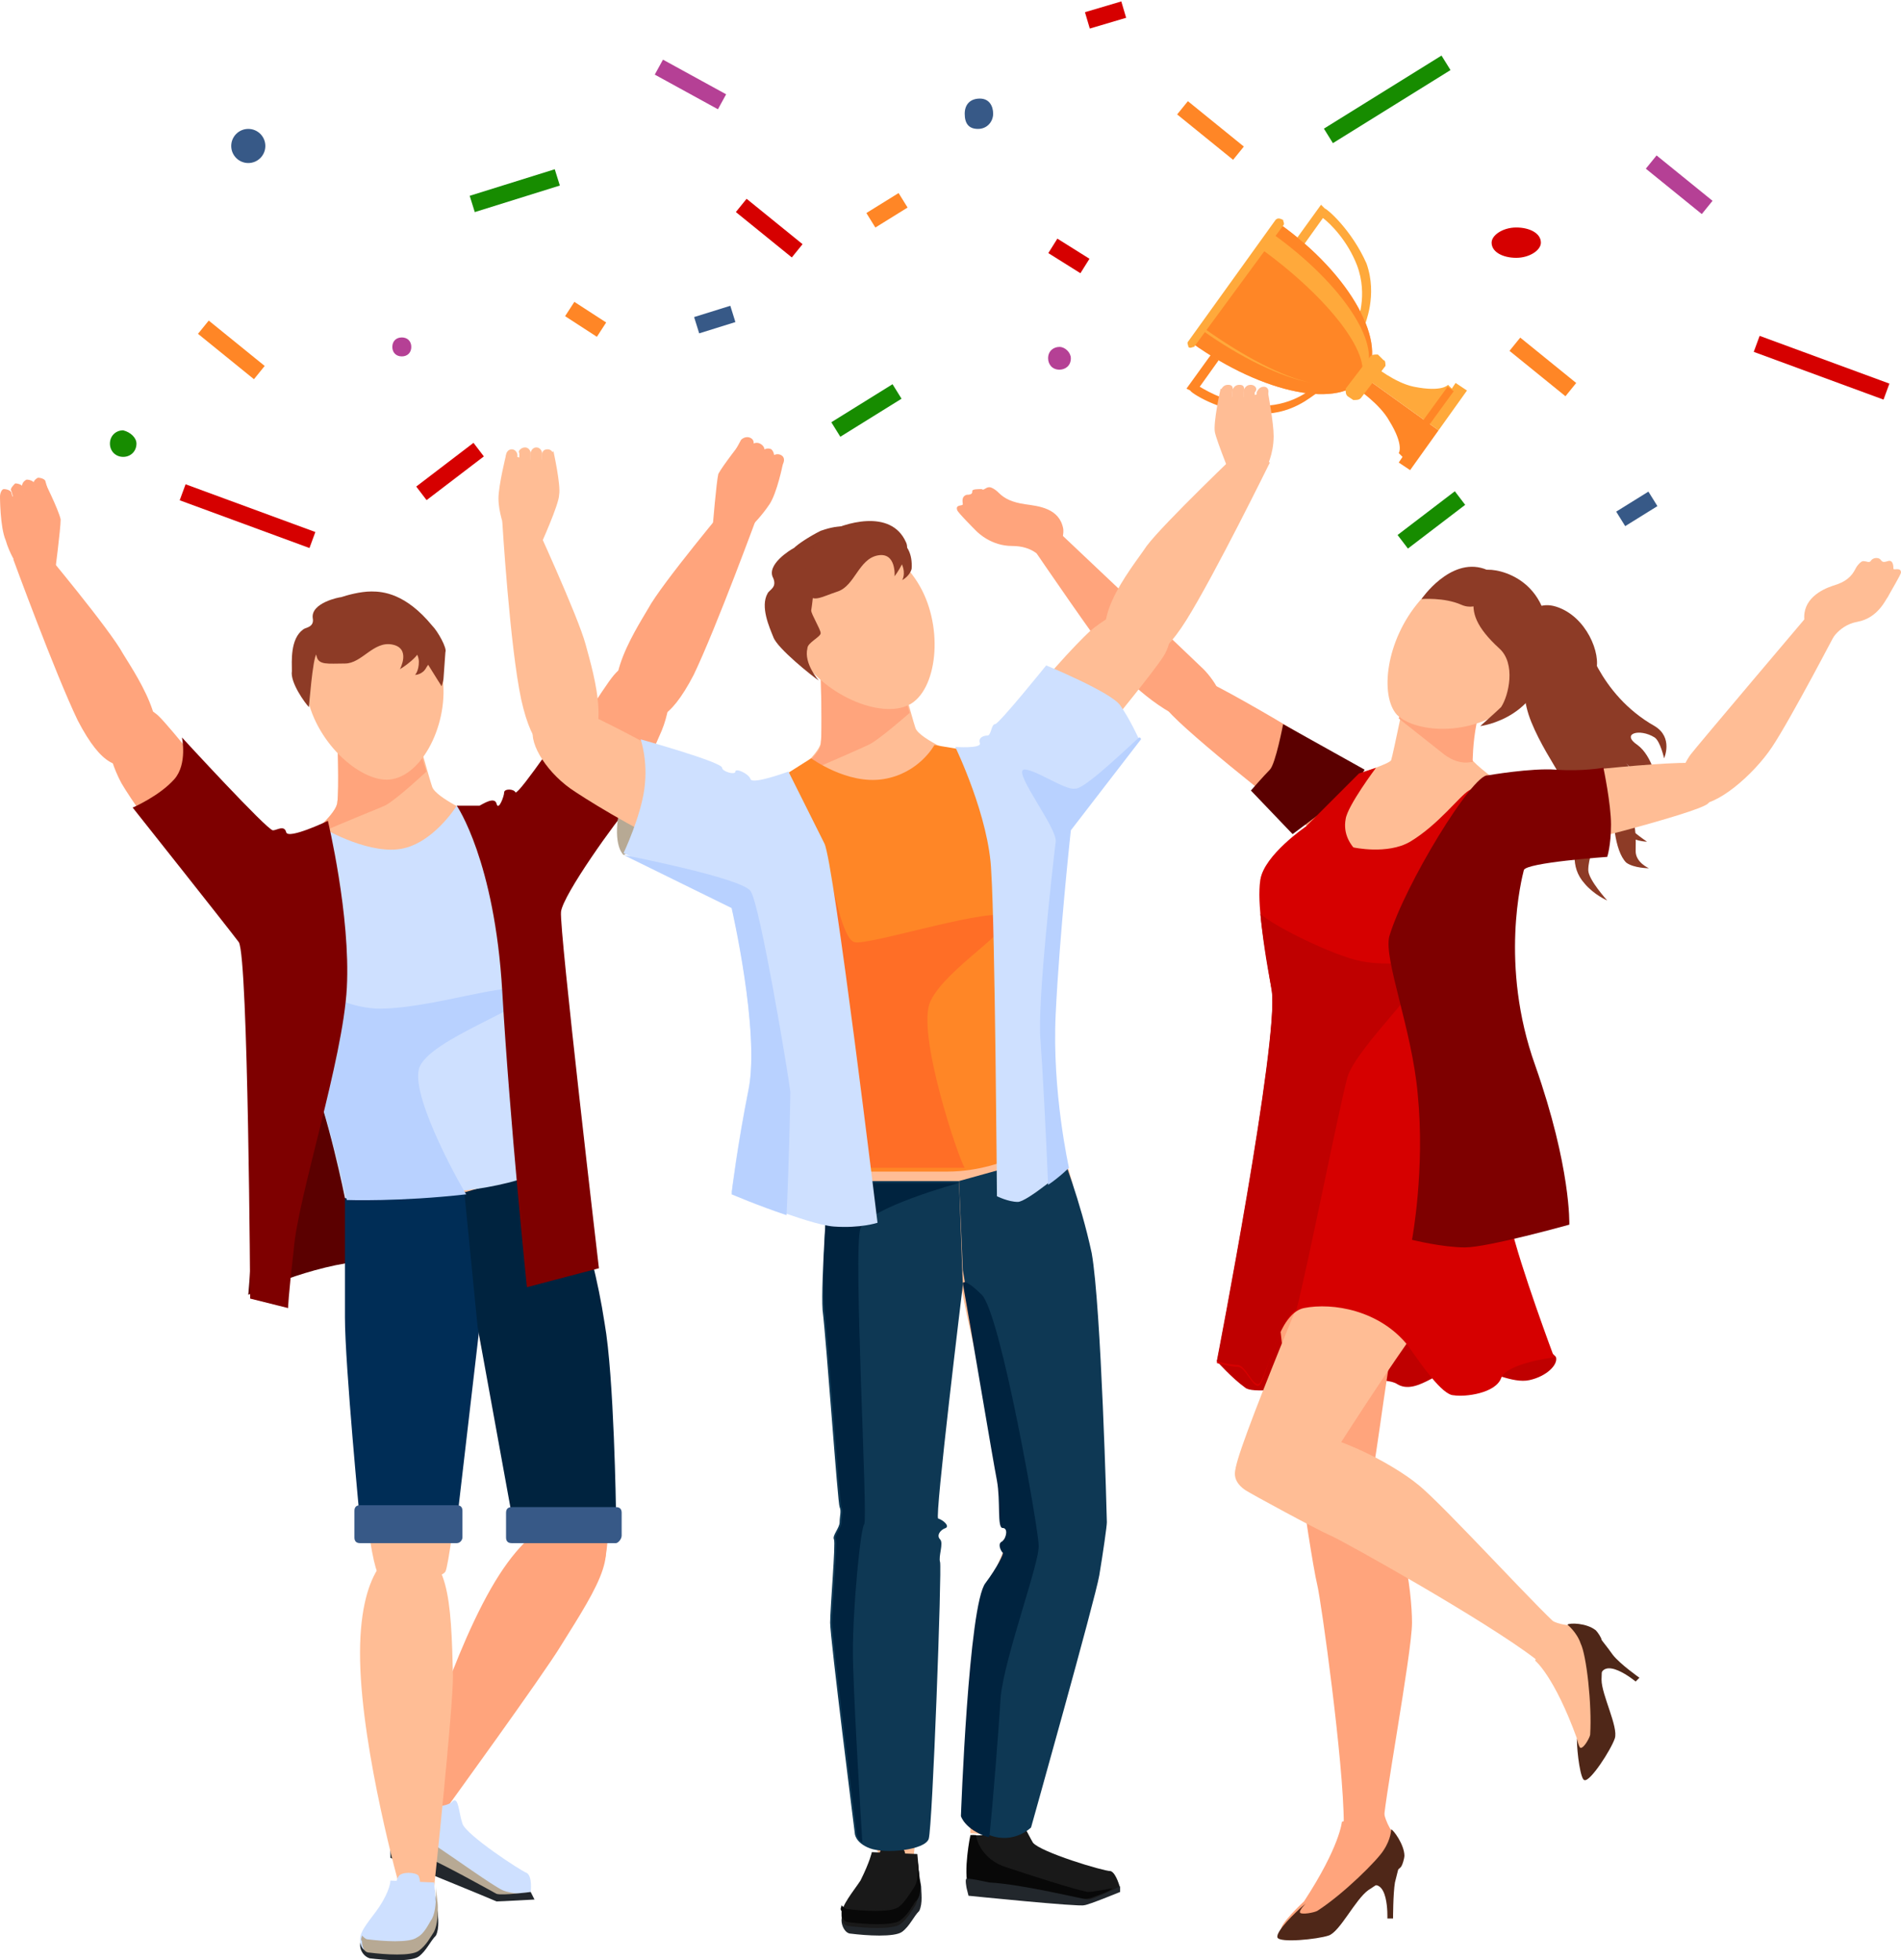 <?xml version="1.0" encoding="utf-8"?>
<!-- Generator: Adobe Illustrator 22.0.1, SVG Export Plug-In . SVG Version: 6.00 Build 0)  -->
<svg version="1.1" id="Background" xmlns="http://www.w3.org/2000/svg" xmlns:xlink="http://www.w3.org/1999/xlink" x="0px" y="0px"
	 width="100.3px" height="103.4px" viewBox="0 0 100.3 103.4" style="enable-background:new 0 0 100.3 103.4;" xml:space="preserve"
	>
<style type="text/css">
	.st0{fill:#FFA93B;}
	.st1{fill:#FFA465;}
	.st2{fill:#FF8626;}
	.st3{fill:#5B0000;}
	.st4{fill:#FFA47C;}
	.st5{fill:#CEE0FF;}
	.st6{fill:#B7A994;}
	.st7{fill:#22272C;}
	.st8{fill:#FFBD95;}
	.st9{fill:#8D3B26;}
	.st10{fill:#002D56;}
	.st11{fill:#00233F;}
	.st12{fill:#B8D1FF;}
	.st13{fill:#7E0000;}
	.st14{fill:#375987;}
	.st15{fill:#BF0000;}
	.st16{fill:#4F2718;}
	.st17{fill:#D60000;}
	.st18{fill:#191919;}
	.st19{fill:#080808;}
	.st20{fill:#0E3854;}
	.st21{fill:#FF6E26;}
	.st22{fill:#B54095;}
	.st23{fill:#178C00;}
</style>
<g>
	<g>
		<path class="st0" d="M72,17.2L71.6,17c0,0,0.6-1.4,0-3c-0.5-1.3-1.4-2.2-1.8-2.5l-1,1.4l-0.4-0.3l1.3-1.8l0.2,0.2
			c0.1,0,1.4,1.1,2.2,2.9C72.7,15.6,72,17.1,72,17.2z"/>
		<path class="st1" d="M62.9,18.1C62.9,18.1,62.9,18.1,62.9,18.1c3.8,2.7,7.8,3.5,9.1,1.8c1.3-1.7-0.7-5.4-4.5-8.1c0,0,0,0,0,0
			L62.9,18.1z"/>
		<path class="st2" d="M62.9,18.1C62.9,18.1,62.9,18.1,62.9,18.1c3.8,2.7,7.8,3.5,9.1,1.8c1.3-1.7-0.7-5.4-4.5-8.1c0,0,0,0,0,0
			L62.9,18.1z"/>
		<g>
			<g>
				<path class="st2" d="M72,19.9l3.9,2.8l-1.5,2.1l-0.6-0.4l0.2-0.3l-0.2-0.2c0,0,0.3-0.4-0.5-1.7c-0.5-0.9-1.7-1.7-1.7-1.7
					L72,19.9z"/>
				<path class="st0" d="M72,19.9l3.9,2.8l1.5-2.1l-0.6-0.4l-0.2,0.3l-0.2-0.2c0,0-0.3,0.4-1.8,0.1c-1-0.2-2.1-1.1-2.1-1.1L72,19.9z
					"/>
			</g>
		</g>
		<path class="st2" d="M69.4,20.8c-0.1,0-1.3,1.2-3.2,1c-1.9-0.1-3.4-1.1-3.4-1.2l-0.2-0.1l1.3-1.8l0.4,0.3l-1,1.4
			c0.5,0.3,1.6,0.9,3,1c1.8,0.1,2.9-0.9,2.9-0.9L69.4,20.8z"/>
		<g>
			<g>
				<path class="st0" d="M63.5,17.3C63.5,17.3,63.5,17.3,63.5,17.3l-0.1,0.1c0,0,0,0,0,0c2.1,1.5,4.2,2.5,5.8,2.8
					C67.7,19.9,65.6,18.8,63.5,17.3z"/>
				<path class="st0" d="M67.1,12.3l-0.6,0.8c0,0,0,0,0,0c3.6,2.6,5.9,5.6,5.3,6.9c0,0,0.1-0.1,0.1-0.2C73.1,18.4,70.9,15,67.1,12.3
					C67.2,12.3,67.2,12.3,67.1,12.3z"/>
			</g>
		</g>
		<path class="st0" d="M73.1,19.3l-1.3,1.7c-0.1,0.1-0.2,0.1-0.4,0.1l-0.3-0.2c-0.1-0.1-0.1-0.2-0.1-0.4l1.3-1.7
			c0.1-0.1,0.2-0.1,0.4-0.1L73,19C73.1,19,73.1,19.2,73.1,19.3z"/>
		<rect x="73.1" y="22.1" transform="matrix(0.588 -0.809 0.809 0.588 12.987 70.023)" class="st2" width="4.3" height="0.4"/>
		<path class="st0" d="M67.3,11.6L62.7,18c-0.1,0.1,0,0.2,0,0.3l0,0c0.1,0.1,0.2,0,0.3,0l4.7-6.4c0.1-0.1,0-0.2,0-0.3l0,0
			C67.5,11.5,67.4,11.5,67.3,11.6z"/>
	</g>
	<g>
		<path class="st3" d="M13.1,68.3c0,0,3.3-1.6,6.3-1.8c3.1-0.2-4.6-19.5-4.6-19.5L13.1,68.3z"/>
		<g>
			<path class="st4" d="M31,80.3c-0.6-0.4-2.7-0.7-5.1,3.5C23.5,88,21.6,95,21.6,95l1.8,0.6c0,0,5.3-7.3,6.2-8.8
				C31.6,83.6,33,81.5,31,80.3z"/>
			<path class="st5" d="M21.5,95c0,0-0.9,1.7-0.9,2.6c0,0.2,5,2.4,5.8,2.4c0.8-0.1,1.6-0.2,1.6-0.2s0.1-0.8-0.2-1
				c-0.3-0.1-3.2-2-3.4-2.6c-0.2-0.6-0.2-1.4-0.5-1.2C23.7,95.3,22.4,95.5,21.5,95z"/>
			<path class="st6" d="M26.5,100c0.5,0,0.9-0.1,1.2-0.1c-0.5,0-1-0.1-1.2-0.2c-0.6-0.3-2.4-1.6-3.6-2.4c-1.1-0.8-1-1.8-1-2.1
				c-0.1,0-0.2-0.1-0.2-0.1c0,0-0.9,1.7-0.9,2.6C20.7,97.8,25.6,100,26.5,100z"/>
			<path class="st7" d="M28,99.8c0,0-1.5,0.2-1.8,0.1c-0.2-0.1-3-1.7-4.5-2.3c-0.5-0.2-0.8-0.4-1-0.5c-0.1,0-0.1,0.5-0.1,0.5l0,0.4
				c0,0,5.4,2.2,5.6,2.3c0.2,0,2-0.1,2-0.1L28,99.8z"/>
			<path class="st8" d="M27.9,53.5c0.6-3.3,2.5-9.1,0.8-9.8c-2.2-0.9-8.2-0.9-8.2-0.9l0,0.1c0,0-5.8,1.3-7.7,2.9
				c-1.4,1.2,2.1,6.5,3.6,9.5c0.4,0.7,1.5,4.1,1.8,7.1c0.1,0.7,0.2,4.2,0.5,5.6c0.1,0.4,4.8,2.1,6.6,2.1c1.4,0,5.7-3.6,5.7-4
				c-0.1-1.4-1.5-4.7-1.6-5.5C28.9,57.6,27.7,54.3,27.9,53.5z"/>
			<path class="st4" d="M15.5,49c0.9-0.8,0.8-2.5-0.7-4.2s-2.7-2.7-3.1-3.1c-0.4-0.4-2.6-3.2-3.3-3.9C7.8,37.2,6.8,37,6,37.6
				c-0.6,0.5-0.4,2.2,0.4,3.7C7.2,42.7,13,51.1,15.5,49z"/>
			<path class="st8" d="M22.8,41.5c-0.2-0.6-1-3.5-1-3.5l-2,0.3l0,0.1l-2,0.3c0,0,0.1,3,0,3.6c0,0.6-1.5,1.8-1.5,1.8l8.7-1.1
				C25.1,43,23,42.1,22.8,41.5z"/>
			<path class="st4" d="M22.5,40.7c-0.3-0.9-0.6-2.2-0.7-2.6L21.7,38l-1.9,0.3l0,0.1l-2,0.3c0,0,0.1,3,0,3.6c0,0.6-1.5,1.8-1.5,1.8
				l0.2,0c1.8-0.8,3.6-1.5,3.8-1.6C20.9,42.2,22.5,40.7,22.5,40.7L22.5,40.7z"/>
			<path class="st8" d="M22,63.2c-2.4-0.1-3.4,1.6-3.4,6.8c0,5.2,0.9,12.1,1.3,12.9c0.3,0.8,3.3,0.5,3.6,0c0.3-0.5,1.6-12,1.6-13.7
				C25.1,67.5,24.6,63.3,22,63.2z"/>
			<path class="st8" d="M21.4,81.7c-0.7,0-2.5,1-2.4,5.9c0.1,4.9,2.1,12,2.1,12l1.8,0c0,0,1-9.4,1-11.2
				C23.8,84.4,23.7,81.7,21.4,81.7z"/>
			<path class="st4" d="M27.7,63.7c2.4-0.3,3.6,1.3,4.1,6.4c0.6,5.2,0.4,11.4,0.1,12.2c-0.2,0.8-3.1,0.8-3.5,0.4
				c-0.4-0.4-3-11.1-3.2-12.8C25.1,68.3,25.1,64.1,27.7,63.7z"/>
			<path class="st4" d="M26.7,47.5c-1-0.7-1-2.4,0.2-4.2c1.3-1.9,2.3-3,2.7-3.5c0.4-0.5,2.2-3.5,2.8-4.2c0.6-0.7,1.6-1.1,2.4-0.5
				c0.7,0.5,0.7,2.2,0,3.7C34.2,40.3,29.4,49.3,26.7,47.5z"/>
			<path class="st4" d="M7.2,40.2c-0.9,0.4-1.8,0.3-3.1-2.2c-1.2-2.5-3.4-8.5-3.4-8.5l1.5-0.6c0,0,3.6,4.3,4.3,5.6
				C7.3,35.8,9.6,39.2,7.2,40.2z"/>
			<path class="st8" d="M23.3,35.4c0.5,2.5-0.9,5.4-2.6,5.7c-1.5,0.3-4-1.8-4.5-4.4c-0.5-2.5,0.7-4.9,2.7-5.2
				C20.8,31.2,22.8,32.9,23.3,35.4z"/>
			<path class="st9" d="M16.3,37.3c-0.2-0.2-1-1.3-0.9-1.9c0-0.5-0.1-1.7,0.6-2.2c0.1-0.1,0.6-0.1,0.5-0.6c-0.1-0.8,1.4-1.1,1.5-1.1
				c0.3-0.1,1-0.3,1.6-0.3c0.6,0,1.8,0.1,3.2,1.8c0.3,0.3,0.8,1.2,0.7,1.4c0,0.1-0.1,1.3-0.1,1.4c0,0.1-0.1,0.4-0.1,0.4
				s-1.4-2.2-1.5-2.5c-0.1-0.2-4.9,0.6-5.1,0.8C16.5,34.7,16.3,37.3,16.3,37.3z"/>
			<g>
				<path class="st4" d="M0.2,25.8L0.2,25.8c0.2,0,0.4,0.1,0.4,0.2L1,27.4c0,0.2-0.1,0.4-0.2,0.4l0,0c-0.2,0-0.4-0.1-0.4-0.2L0,26.2
					C0,26,0.1,25.8,0.2,25.8z"/>
				<path class="st4" d="M0.8,25.5L0.8,25.5c0.2,0,0.4,0.1,0.4,0.2l0.4,1.4c0,0.2-0.1,0.4-0.2,0.4l0,0c-0.2,0-0.4-0.1-0.4-0.2
					l-0.4-1.4C0.5,25.8,0.7,25.6,0.8,25.5z"/>
				<path class="st4" d="M1.4,25.3L1.4,25.3c0.2,0,0.4,0.1,0.4,0.2L2.2,27c0,0.2-0.1,0.4-0.2,0.4l0,0c-0.2,0-0.4-0.1-0.4-0.2
					l-0.4-1.4C1.1,25.6,1.2,25.4,1.4,25.3z"/>
				<path class="st4" d="M2,25.2L2,25.2c0.2,0,0.4,0.1,0.4,0.2l0.4,1.4c0,0.2-0.1,0.4-0.2,0.4l0,0c-0.2,0-0.4-0.1-0.4-0.2l-0.4-1.4
					C1.7,25.5,1.8,25.3,2,25.2z"/>
				<path class="st4" d="M2.9,30.2c0,0,0.3-2.3,0.3-2.8c-0.1-0.5-0.9-2.1-0.9-2.1S1.9,26,1.5,26.1S0,26.2,0,26.2s0,1.6,0.3,2.3
					c0.2,0.7,0.6,1.3,0.6,1.3L2.9,30.2z"/>
			</g>
			<path class="st4" d="M33.5,37.8c0.9,0.4,1.8,0.3,3.1-2.2c1.2-2.5,3.4-8.5,3.4-8.5l-1.5-0.6c0,0-3.6,4.3-4.3,5.6
				C33.5,33.3,31.2,36.8,33.5,37.8z"/>
			<g>
				<path class="st4" d="M41.2,24L41.2,24c-0.2-0.1-0.4,0-0.5,0.1l-0.7,1.3c-0.1,0.2,0,0.4,0.1,0.5l0,0c0.2,0.1,0.4,0,0.5-0.1
					l0.7-1.3C41.4,24.3,41.4,24.1,41.2,24z"/>
				<path class="st4" d="M40.7,23.7L40.7,23.7c-0.2-0.1-0.4,0-0.5,0.1l-0.7,1.3c-0.1,0.2,0,0.4,0.1,0.5l0,0c0.2,0.1,0.4,0,0.5-0.1
					l0.7-1.3C40.9,24,40.8,23.8,40.7,23.7z"/>
				<path class="st4" d="M40.1,23.4L40.1,23.4c-0.2-0.1-0.4,0-0.5,0.1L39,24.8c-0.1,0.2,0,0.4,0.1,0.5l0,0c0.2,0.1,0.4,0,0.5-0.1
					l0.7-1.3C40.4,23.7,40.3,23.5,40.1,23.4z"/>
				<path class="st4" d="M39.6,23.1L39.6,23.1c-0.2-0.1-0.4,0-0.5,0.1l-0.7,1.3c-0.1,0.2,0,0.4,0.1,0.5l0,0c0.2,0.1,0.4,0,0.5-0.1
					l0.7-1.3C39.8,23.4,39.8,23.2,39.6,23.1z"/>
				<path class="st4" d="M37.6,27.8c0,0,0.2-2.4,0.3-2.8c0.2-0.4,1.3-1.8,1.3-1.8s0.3,0.8,0.7,0.9c0.4,0.1,1.4,0.4,1.4,0.4
					S41,26,40.6,26.6c-0.4,0.6-0.9,1.1-0.9,1.1L37.6,27.8z"/>
			</g>
			<path class="st7" d="M22.9,99.6l-2.3-0.1c0,0,0,0.5-0.6,1.4c-0.4,0.6-1,1.2-1,1.7c0,0.3,0.2,0.6,0.5,0.7c0.8,0.1,2.2,0.2,2.6-0.1
				c0.4-0.3,0.6-0.8,0.9-1.1c0.2-0.4,0.1-1,0.1-1.2C23,100.5,22.9,99.6,22.9,99.6z"/>
			<path class="st5" d="M22.9,99.3l-2.3-0.1c0,0,0,0.5-0.6,1.4c-0.4,0.6-1,1.2-1,1.7c0,0.3,0.1,0.6,0.4,0.6c0.8,0.1,2.2,0.2,2.6-0.1
				c0.4-0.3,0.6-0.7,0.8-1c0.2-0.4,0.2-1,0.2-1.3C23,100.3,22.9,99.3,22.9,99.3z"/>
			<path class="st5" d="M21.1,98.9c-0.3,0.2-0.4,1.7-0.4,1.7c0,0.1,0.5,0.1,0.6,0.1c0.7-0.1,1-1.3,0.8-1.7
				C22.1,98.8,21.4,98.7,21.1,98.9z"/>
			<path class="st6" d="M23.1,100.6c0-0.3-0.1-0.8-0.1-1.1c0,0.2,0,0.3,0,0.4c0,0.3,0,0.9-0.2,1.3c-0.2,0.3-0.4,0.8-0.8,1
				c-0.4,0.3-1.8,0.2-2.6,0.1c-0.1,0-0.2-0.1-0.3-0.2c0,0.1-0.1,0.2,0,0.3c0,0.3,0.1,0.6,0.4,0.6c0.8,0.1,2.2,0.2,2.6-0.1
				c0.4-0.3,0.6-0.7,0.8-1C23.1,101.5,23.1,100.9,23.1,100.6z"/>
			<path class="st9" d="M18.7,31.9c1-0.2,3.6,0,3.6,2c0,0.7-1.2,1.4-1.2,1.4s0.6-1.1-0.4-1.3c-1-0.2-1.6,1-2.5,1
				c-0.9,0-1.4,0.1-1.5-0.4C16.4,33.9,17.6,32.1,18.7,31.9z"/>
			<path class="st9" d="M21.5,33.8c0,0,0.6,0.6,0.6,1.1c0,0.5-0.2,0.7-0.2,0.7s0.4,0,0.6-0.4c0.4-0.5,0.2-1.4,0.2-1.4L21.5,33.8z"/>
		</g>
		<path class="st10" d="M18.2,63.2c0,0,0,3.8,0,6.3S19,80.3,19,80.3h5.1L25.3,70l-0.7-7.1L18.2,63.2z"/>
		<path class="st11" d="M29.6,61.4l-5.1,1.5l0.7,7.1l1.8,9.9l5.5-0.2c0,0-0.1-7.1-0.6-9.9C31.2,65.2,29.6,61.4,29.6,61.4z"/>
		<path class="st5" d="M18.2,63.2c0,0-0.9-4.5-1.9-6.8c-0.9-2.3-2.3-6.4-3.3-7s1.5-4.8,1.5-4.8l2.4-1c0,0,2.3,1.4,4.1,1.2
			c1.8-0.2,3.1-2.3,3.1-2.3s2.8,1,2.8,0.8c0-0.2,2.4,3.5,2.2,4.2c-0.2,0.7-0.8,4.5-0.6,6.3c0.2,1.8,1.1,7.5,1.1,7.5
			s-1.6,1.1-5.1,1.5C21,63.4,18.2,63.2,18.2,63.2z"/>
		<path class="st12" d="M22.1,56.4c0.4-1.6,6.3-3.4,5.7-4.1c-0.6-0.7-5.2,1-8,0.9c-2.8-0.2-4.4-2.3-4.4-2.3l0.4,3.9
			c0.2,0.6,0.4,1.2,0.6,1.7c0.9,2.3,1.9,6.8,1.9,6.8s2.8,0.1,6.3-0.3C24.5,62.9,21.7,58,22.1,56.4z"/>
		<path class="st13" d="M9.6,38.9c0,0,4.5,4.9,4.8,4.9c0.2,0,0.6-0.3,0.7,0.1c0.1,0.4,2.2-0.6,2.2-0.6s1.2,5,1,8.8
			c-0.2,3.8-2.6,11.1-2.8,13.8c-0.3,2.6-0.3,3.1-0.3,3.1l-2-0.5c0,0-0.1-18-0.6-18.8c-0.6-0.8-5.6-7.1-5.6-7.1s1.4-0.6,2.2-1.5
			C9.9,40.3,9.6,38.9,9.6,38.9z"/>
		<path class="st13" d="M24.1,42.5c0,0,2,2.9,2.4,9.8c0.4,6.9,1.3,15.6,1.3,15.6l3.8-1c0,0-2.1-17.9-2-18.8c0.1-0.9,2.9-4.8,3.7-5.7
			c0.8-0.9,1-1.9,1-1.9s-1.5-2-2.7-2.4c-1.2-0.4-1.5-0.2-1.5-0.2s-2.7,4-2.9,3.9c-0.1-0.2-0.6-0.2-0.6,0c0,0.2-0.3,1-0.4,0.6
			c-0.1-0.4-0.7,0-0.9,0.1C25.4,42.5,24.1,42.5,24.1,42.5z"/>
		<path class="st14" d="M24.1,81.4H19c-0.2,0-0.3-0.1-0.3-0.3v-1.4c0-0.2,0.1-0.3,0.3-0.3h5.1c0.2,0,0.3,0.1,0.3,0.3v1.4
			C24.4,81.2,24.3,81.4,24.1,81.4z"/>
		<path class="st14" d="M32.5,81.4H27c-0.2,0-0.3-0.1-0.3-0.3v-1.3c0-0.2,0.1-0.3,0.3-0.3h5.5c0.2,0,0.3,0.1,0.3,0.3V81
			C32.8,81.2,32.6,81.4,32.5,81.4z"/>
	</g>
	<g>
		<path class="st15" d="M64.2,71.8c0,0,0.8,0.9,1.5,1.4c0.7,0.6,6.9-0.9,8-0.2c1.1,0.7,2.5-1.1,3.7-0.9c1.2,0.2,2.4,0.9,3.3,0.7
			c0.9-0.2,1.5-0.8,1.4-1.2s-9.1-6.1-11.7-5.9C67.8,66,64.2,71.8,64.2,71.8z"/>
		<g>
			<path class="st9" d="M80,33c-0.2,0-0.9,1.5,0.6,3.4c1.4,1.9,3.6,3.2,3.8,4.5c0.2,1.3,0.1,2.4,1.1,3c0.7,0.5,1.4,0.5,1.4,0.5
				s-1.2-0.8-1.4-1.3c-0.2-0.6,0-1.3,0-2.3c0-0.4-0.3-1-0.3-1s0.8,0.5,1.1,1.1c0.3,0.6,0.6,1.2,1,1.4c0.4,0.2,1.2,0,1.2,0
				s-0.8-0.1-0.9-0.6c-0.2-0.5-0.4-1.8-1.2-2.4c-0.9-0.6,0.1-0.9,0.9-0.4c0.3,0.2,0.5,1.1,0.5,1.1s0.5-1.1-0.5-1.7
				c-3-1.7-3.7-4.8-3.7-4.8L80,33z"/>
			<path class="st9" d="M81.1,34.7c-0.2-0.1-1.2,1.2-0.3,3.4c0.9,2.2,2.6,4,2.5,5.3c-0.2,1.3-0.5,2.3,0.3,3.2
				c0.5,0.6,1.2,0.9,1.2,0.9s-1-1.1-1-1.6c0-0.6,0.3-1.3,0.6-2.2c0.1-0.4,0-1.1,0-1.1s0.7,0.7,0.8,1.3c0.1,0.7,0.3,1.3,0.6,1.6
				c0.4,0.3,1.2,0.3,1.2,0.3s-0.7-0.3-0.7-0.9c0-0.5,0.1-1.8-0.6-2.6c-0.7-0.8,0.3-0.9,1-0.2c0.3,0.3,0.2,1.2,0.2,1.2
				s0.8-0.9-0.1-1.8c-2.4-2.5-2.4-5.6-2.4-5.6L81.1,34.7z"/>
			<path class="st9" d="M80,33.6c0,0,0.5-2.1,2.1-1.6s2.4,2.5,2.1,3.4c-0.3,0.9-0.2,4.1,0,4.1c0.2,0,0.2,0.5-0.3,0.7
				c-0.5,0.1-1.9,0.1-2.1-1.5c-0.1-1.6-0.9-2.5-0.9-2.5L80,33.6z"/>
			<path class="st4" d="M73.2,44.5c0.8-0.7,0.3-2.1-0.9-3.3c-1.3-1.2-9-5.7-9.5-5.6c-0.5,0.1-1.7,1-1.3,1.7c0.3,0.7,6.3,5.5,7.5,6.3
				C70.1,44.3,72.2,45.4,73.2,44.5z"/>
			<path class="st4" d="M63.6,38.1c-1,0.3-3.3-1.3-4.5-2.7c-1.2-1.5-4.4-6.2-4.4-6.2l1.2-1.1c0,0,7.2,6.8,7.6,7.2
				C64,35.8,65.4,37.6,63.6,38.1z"/>
			<path class="st4" d="M73,95.5c0.1,0.7,0.5,1.2,0.7,1.5c0.3,0.4,0.3,1.2,0.1,1.4c-0.5,0.6-1.2,0.5-1.9,1c-0.7,0.5-1.6,2.2-2.2,2.4
				c-0.6,0.2-2,0.3-2.1,0c-0.1-0.3,1.2-1.5,1.2-1.5c1.9-2.9,2-4.2,2-4.2S73,95.3,73,95.5z"/>
			<path class="st16" d="M68.9,100.4c0,0-0.4,0.4-0.3,0.5c0.1,0.1,0.7,0,0.9-0.1c1.4-0.9,3.2-2.7,3.5-3.2c0.4-0.6,0.4-1.1,0.4-1.1
				c0.1,0,0.7,0.8,0.7,1.4c0,0.1-0.1,0.5-0.2,0.6c-0.3,0.3-1.4,1-1.7,1.2c-0.7,0.5-1.5,2.2-2.1,2.4c-0.6,0.2-2.6,0.4-2.7,0.1
				C67.3,101.9,68.3,100.9,68.9,100.4z"/>
			<path class="st16" d="M74,97.7c0,0-0.3,1.2-0.4,1.6c-0.1,0.6-0.1,1.9-0.1,1.9l-0.3,0c0,0,0.1-2.4-1.1-1.6
				C71.8,99.9,74,97.7,74,97.7z"/>
			<path class="st4" d="M73.3,59.7c1,0.3,1.2,6.1,0.4,9.9c-0.7,3.6-1.2,8.6-1.5,8.9c-0.3,0.3-3,0.6-3.4,0.3c-0.4-0.3-2-15.2-2-16
				C66.6,62.1,69,58.2,73.3,59.7z"/>
			<path class="st4" d="M72.3,78.3c1.7,1.5,2.2,5.7,2.2,7.3c0,1.6-1.6,10.1-1.5,10.7c0.1,0.6-2.1,0.2-2.1-0.1
				c0-3.2-1.2-11.8-1.4-12.6c-0.2-0.8-0.8-4.7-0.8-5.1C68.6,76.6,71.3,77.4,72.3,78.3z"/>
			<path class="st8" d="M78.6,35.2c0,0-1.3,4.5-1,4.8c0.7,0.9,3.2,2.2,3.5,3.6c0.4,1.7-5.2,4.3-5.7,9.3c-0.2,2.4,2,5.7,2.5,8
				c0.5,2.3-6.6,5.4-6.9,5.5c-0.3,0-3.5-2-4-2.7c-0.5-0.7,0.6-7.6,0.5-9.2c-0.1-1.5-0.1-5.5-0.3-5.8s-0.9-1.4-0.7-2.3
				c0.3-1.4,2.8-2.9,3-3.4s1.9-2,2.2-2.2c0,0,1.6-0.5,1.7-0.7c0.1-0.3,0.9-4.2,0.9-4.2L78.6,35.2z"/>
			<path class="st4" d="M73.9,37.5l-0.1,0.4l2.4,1.9c0.4,0.3,0.9,0.5,1.4,0.4l0.1,0c0,0,0-1,0.2-2c0.1-1.1,0.5-2,0.5-2L73.9,37.5z"
				/>
			<path class="st8" d="M89.5,42.4c1,0.2,3-1.5,4-3c1-1.5,3.5-6.3,3.5-6.3l-1.4-0.9c0,0-6.1,7.2-6.4,7.6
				C88.9,40.2,87.8,42.1,89.5,42.4z"/>
			<path class="st8" d="M76.4,44c-0.4-1,0.6-2,2.2-2.6c1.6-0.5,10.6-1.4,11-1.1c0.5,0.3,1.1,1.6,0.5,2.1c-0.6,0.5-8,2.4-9.4,2.6
				C79.3,45.2,77,45.2,76.4,44z"/>
			<path class="st8" d="M96.5,34c0,0,0.4-1,1.5-1.2s1.5-1.2,1.6-1.3c0.1-0.2,0.7-1.2,0.7-1.3c0-0.3-0.4-0.1-0.4-0.2
				c0-0.1,0-0.5-0.3-0.4c-0.3,0.1-0.3,0-0.4-0.1c-0.1-0.1-0.4-0.1-0.5,0.1c-0.1,0.1-0.2,0-0.4,0c-0.1,0-0.3,0.2-0.4,0.4
				c-0.2,0.4-0.5,0.7-1.2,0.9c-0.6,0.2-1.6,0.7-1.5,1.8C95.4,33.8,96.5,34,96.5,34z"/>
			<path class="st4" d="M54.9,29.4c0,0-0.4-0.6-1.5-0.6c-1.1,0-1.8-0.7-1.9-0.8c-0.1-0.1-1-1-1-1.1c-0.1-0.3,0.3-0.2,0.3-0.3
				c0-0.1-0.1-0.4,0.2-0.5c0.3,0,0.3-0.1,0.3-0.2c0-0.1,0.3-0.1,0.5-0.1c0.1,0.1,0.2-0.1,0.4-0.1c0.1,0,0.3,0.1,0.5,0.3
				c0.3,0.3,0.7,0.5,1.4,0.6c0.7,0.1,1.8,0.2,2,1.3C56.2,29,54.9,29.4,54.9,29.4z"/>
			<path class="st8" d="M79.9,37c-2,1.9-5.2,1.7-6.2,0.7c-0.9-1-0.6-3.9,1.2-6c1.8-2.1,4.2-2.1,5.6-0.6C82,32.7,81.8,35.2,79.9,37z"
				/>
			<path class="st9" d="M77.8,31.5c-0.2,0.8,0.1,1.6,1.3,2.7c0.9,0.8,0.5,2.5,0.1,3.1c-0.2,0.2-1.1,1-1.1,1s3.5-0.4,3.6-4.3
				c0.1-3.8-3.2-4.1-3.4-3.9C78.2,30.2,77.9,31.1,77.8,31.5z"/>
			<path class="st9" d="M78.7,31.4c0,0-0.7,0.9-1.6,0.5c-0.9-0.4-2.1-0.3-2.1-0.3s1.5-2.2,3.3-1.6C80.2,30.7,78.7,31.4,78.7,31.4z"
				/>
			<path class="st8" d="M77.8,60.6c1.7,3.5-1.4,7.1-3.6,10.3c-3,4.3-5.3,8.3-5.7,8.4c-0.4,0.1-3.1-1.2-3.3-1.7
				c-0.3-0.4,4.9-12.7,5.2-13.4C70.6,63.6,75.5,55.8,77.8,60.6z"/>
			<path class="st8" d="M81.7,85.4c0.7,0.4,1.2,0.3,1.6,0.4c0.5,0,1.1,0.5,1.2,0.8c0.2,0.8-0.4,1.3-0.3,2.1c0,0.8,0.8,2.6,0.6,3.2
				c-0.2,0.6-1,1.7-1.2,1.7c-0.3-0.1-0.4-1.9-0.4-1.9C82,88.4,81,87.6,81,87.6S81.6,85.4,81.7,85.4z"/>
			<path class="st16" d="M83.2,91.7c0,0,0.1,0.5,0.2,0.5c0.2,0,0.5-0.6,0.5-0.7c0.1-1.6-0.2-4.2-0.5-4.8c-0.2-0.6-0.7-1-0.7-1
				c0.1-0.1,1-0.1,1.5,0.3c0.1,0.1,0.3,0.4,0.3,0.5c0.1,0.4,0,1.7,0,2.1c0,0.8,0.9,2.5,0.7,3.1c-0.2,0.6-1.3,2.3-1.6,2.2
				C83.4,93.9,83.2,92.5,83.2,91.7z"/>
			<path class="st16" d="M84.1,86c0,0,0.8,1,1,1.3c0.4,0.5,1.4,1.2,1.4,1.2l-0.2,0.2c0,0-1.8-1.5-1.9-0.1C84.5,89.1,84.1,86,84.1,86
				z"/>
			<path class="st8" d="M67.7,75.6c2.2-0.4,5.9,1.7,7.1,2.7c1.3,1,7.1,7.4,7.6,7.6c0.5,0.3-1.1,1.8-1.4,1.6
				c-2.6-2-10.1-6.2-10.8-6.5s-4.2-2.2-4.5-2.4C64.1,77.5,66.4,75.9,67.7,75.6z"/>
		</g>
		<path class="st3" d="M67.7,38.2c0,0-0.4,2.1-0.7,2.4c-0.3,0.3-1,1.1-1,1.1l2.2,2.3c0,0,2.7-2,3.1-2.4c0.4-0.5,0.7-1,0.7-1
			L67.7,38.2z"/>
		<g>
			<path class="st17" d="M71.4,44.7c0,0,1.8,0.4,3-0.3c1.5-0.9,2.6-2.4,3.1-2.7c0.9-0.5,1.5-0.6,1.5-0.6l0.2,0.2
				c0,0-0.5,0.1-1.6,0.8s-1.5,3.6-0.6,4.7c0.3,0.4-2.7,0.4-4.3-0.3C71.3,45.9,71.4,44.7,71.4,44.7z"/>
			<path class="st17" d="M79.7,64.6c-0.5-2.2-3.7-10.3-3.6-12.5c0.1-2.2,2.3-5,2.3-5s-3.3-0.8-5.8-1.5c0,0-1.9-0.8-1.6-2.4
				c0.1-0.7,1.6-2.7,1.6-2.7l-0.9,0.3l-2.8,2.8l0,0.3c0-0.2,0-0.3,0-0.3s-2.2,1.5-2.4,2.8c-0.2,1.3,0.2,3.3,0.6,5.9
				c0.4,2.6-2.9,19.6-2.9,19.6s0.7,0.2,1.1,0.2c0.4,0,0.8,1.1,1.1,1c0.4-0.1,0.9-3.8,2.4-4.1c1.5-0.3,4,0.1,5.5,2
				c0.7,1,1.8,2.6,2.4,2.6c0.6,0.1,2.2-0.1,2.5-0.9c0.3-0.8,2.8-1.1,2.8-1.1S80.2,66.8,79.7,64.6z"/>
			<path class="st15" d="M71.1,56.8c0.5-1.6,4.5-5.3,4-5.7c-0.5-0.5-1.8-0.1-3.3-0.4c-1.5-0.3-4.7-1.9-5.3-2.5
				c0.1,1.1,0.3,2.5,0.6,4c0.4,2.6-2.9,19.6-2.9,19.6s0.7,0.2,1.1,0.2c0.4,0,0.8,1.1,1.1,1c0.3,0,1.1-3.5,2-3.9
				C69,66.8,70.7,58.2,71.1,56.8z"/>
		</g>
		<path class="st13" d="M78.5,40.9c0,0,2.3-0.4,3.6-0.3c1.4,0.1,2.5-0.1,2.5-0.1s0.4,1.9,0.4,3s-0.2,1.7-0.2,1.7s-4.3,0.3-4.4,0.7
			c-0.1,0.4-1.3,5,0.6,10.3c1.9,5.4,1.8,8.4,1.8,8.4s-4.3,1.2-5.5,1.2c-1.2,0-2.8-0.4-2.8-0.4s0.7-3.7,0.3-7.7
			c-0.3-3.4-1.8-7.1-1.5-8.3C74.1,46.7,77.7,40.8,78.5,40.9z"/>
	</g>
	<g>
		<path class="st6" d="M32.9,45.1c0,0-0.5-0.4-0.3-1.9c0.3-1.6,1.2-4.1,1.2-4.1l3.2,4.3L32.9,45.1z"/>
		<g>
			<path class="st8" d="M53.5,50.7c0.6-3.4,2.5-9.4,0.8-10.1c-2.3-1-8.4-0.9-8.4-0.9l0,0.1c0,0-6,1.4-7.9,2.9
				c-1.5,1.2,2.2,6.6,3.7,9.7c0.4,0.7,1.5,4.2,1.8,7.3c0.1,0.8,0.2,4.3,0.6,5.8c0.1,0.4,5,2.1,6.8,2.2c1.4,0,5.9-3.6,5.9-4.1
				c-0.1-1.5-1.5-4.9-1.6-5.6C54.5,54.9,53.3,51.5,53.5,50.7z"/>
			<path class="st8" d="M41.8,45.1c0.6-1.1-0.3-2.6-2.4-3.6c-2.1-1-3.6-1.5-4.2-1.7c-0.6-0.3-3.7-2-4.6-2.3c-0.9-0.3-2-0.1-2.4,0.8
				c-0.4,0.7,0.5,2.3,1.9,3.3C31.4,42.5,40.3,48.1,41.8,45.1z"/>
			<path class="st8" d="M48.3,38.4c-0.2-0.6-1-3.6-1-3.6l-2,0.3l0,0.1l-2,0.3c0,0,0.1,3.1,0,3.7S41.7,41,41.7,41l9.2-1.1
				C50.9,40,48.5,39,48.3,38.4z"/>
			<path class="st4" d="M48,37.6c-0.3-0.9-0.6-2.2-0.7-2.6l-0.1-0.1l-1.9,0.3l0,0.1l-2,0.3c0,0,0.1,3.1,0,3.7S41.7,41,41.7,41l0.2,0
				c1.9-0.8,3.7-1.6,3.9-1.7C46.3,39.1,48,37.6,48,37.6L48,37.6z"/>
			<path class="st8" d="M47.4,60.7c-2.5-0.1-3.5,1.7-3.5,7c0,5.3,1,12.4,1.3,13.2s3.4,0.5,3.7,0c0.4-0.5,1.6-12.4,1.7-14.1
				C50.6,65.2,50.1,60.8,47.4,60.7z"/>
			<path class="st8" d="M46.8,79.7c-0.8,0-2.6,1-2.5,6c0.1,5,2.1,12.3,2.1,12.3l1.8,0c0,0,1-9.7,1-11.5
				C49.3,82.5,49.2,79.7,46.8,79.7z"/>
			<path class="st8" d="M53.3,61.2c2.5-0.3,3.7,1.3,4.2,6.6c0.6,5.3,0.4,11.7,0.1,12.6c-0.2,0.9-3.2,0.8-3.6,0.4
				c-0.4-0.4-3.1-11.4-3.3-13.1C50.6,66,50.6,61.6,53.3,61.2z"/>
			<path class="st8" d="M51.7,44.1c1,0.8,2.6,0.2,4-1.6c1.4-1.8,2.1-3.3,2.5-3.8c0.4-0.5,2.7-3.3,3.2-4.1c0.5-0.8,0.5-1.9-0.3-2.5
				c-0.7-0.5-2.3,0.1-3.6,1.2C56.2,34.5,49.1,42.1,51.7,44.1z"/>
			<path class="st8" d="M56.1,79.4c-0.7-0.2-2.9,0.1-4,5c-1.1,4.9-0.9,12.3-0.9,12.3l1.9,0.1c0,0,3.1-8.8,3.5-10.5
				C57.7,82.4,58.5,80,56.1,79.4z"/>
			<path class="st8" d="M30,39.9c-1,0.1-1.9-0.3-2.5-3c-0.6-2.8-1-9.4-1-9.4l1.6-0.2c0,0,2.4,5.2,2.8,6.7
				C31.3,35.5,32.6,39.6,30,39.9z"/>
			<path class="st8" d="M48.4,30.7c1.4,2.2,1.1,5.5-0.3,6.4c-1.4,0.9-4.5-0.3-5.9-2.5s-1.1-4.9,0.6-6C44.5,27.6,47,28.5,48.4,30.7z"
				/>
			<path class="st9" d="M43.2,35.9c-0.3-0.2-2.2-1.7-2.4-2.3c-0.2-0.5-0.7-1.6-0.3-2.3c0.1-0.2,0.5-0.3,0.3-0.8
				c-0.4-0.7,0.9-1.5,1.1-1.6c0.2-0.2,0.8-0.6,1.4-0.9c0.6-0.2,1.7-0.6,3.7,0.5c0.4,0.2-1.2,0.1-1.3-0.1c-0.1-0.2-2.6,2.3-2.7,2.6
				c-0.1,0.1-0.1,0.6-0.2,1.2c0,0.2,0.5,1,0.5,1.2c0,0.2-0.7,0.5-0.7,0.8C42.4,35,43.2,35.9,43.2,35.9z"/>
			<g>
				<path class="st8" d="M27,23.7L27,23.7c0.2,0,0.3,0.2,0.3,0.3l0,1.5c0,0.2-0.2,0.3-0.3,0.3l0,0c-0.2,0-0.3-0.2-0.3-0.3l0-1.5
					C26.7,23.9,26.8,23.7,27,23.7z"/>
				<path class="st8" d="M27.7,23.6L27.7,23.6c0.2,0,0.3,0.2,0.3,0.3l0,1.5c0,0.2-0.2,0.3-0.3,0.3l0,0c-0.2,0-0.3-0.2-0.3-0.3l0-1.5
					C27.3,23.8,27.5,23.6,27.7,23.6z"/>
				<path class="st8" d="M28.3,23.6L28.3,23.6c0.2,0,0.3,0.2,0.3,0.3l0,1.5c0,0.2-0.2,0.3-0.3,0.3l0,0c-0.2,0-0.3-0.2-0.3-0.3l0-1.5
					C28,23.8,28.1,23.6,28.3,23.6z"/>
				<path class="st8" d="M28.9,23.7L28.9,23.7c0.2,0,0.3,0.2,0.3,0.3l0,1.5c0,0.2-0.2,0.3-0.3,0.3l0,0c-0.2,0-0.3-0.2-0.3-0.3l0-1.5
					C28.6,23.8,28.7,23.7,28.9,23.7z"/>
				<path class="st8" d="M28.5,28.8c0,0,1-2.2,1-2.7c0.1-0.5-0.3-2.3-0.3-2.3s-0.6,0.6-1,0.5c-0.4-0.1-1.5-0.3-1.5-0.3
					s-0.4,1.6-0.4,2.3c0,0.7,0.3,1.5,0.3,1.5L28.5,28.8z"/>
			</g>
			<path class="st8" d="M59.2,34.6c0.9,0.5,1.9,0.5,3.4-1.9c1.5-2.4,4.4-8.3,4.4-8.3l-1.4-0.8c0,0-4.2,4-5.1,5.2
				C59.7,30,56.9,33.3,59.2,34.6z"/>
			<g>
				<path class="st8" d="M66.7,20.4L66.7,20.4c-0.2,0-0.3,0.1-0.4,0.3l0,1.5c0,0.2,0.1,0.3,0.3,0.4h0c0.2,0,0.3-0.1,0.3-0.3l0-1.5
					C67,20.5,66.8,20.4,66.7,20.4z"/>
				<path class="st8" d="M66,20.3L66,20.3c-0.2,0-0.3,0.1-0.4,0.3l0,1.5c0,0.2,0.1,0.3,0.3,0.4l0,0c0.2,0,0.3-0.1,0.3-0.3l0-1.5
					C66.4,20.5,66.2,20.3,66,20.3z"/>
				<path class="st8" d="M65.4,20.3L65.4,20.3c-0.2,0-0.3,0.1-0.4,0.3l0,1.5c0,0.2,0.1,0.3,0.3,0.4h0c0.2,0,0.3-0.1,0.3-0.3l0-1.5
					C65.7,20.4,65.6,20.3,65.4,20.3z"/>
				<path class="st8" d="M64.8,20.3L64.8,20.3c-0.2,0-0.3,0.1-0.4,0.3l0,1.5c0,0.2,0.1,0.3,0.3,0.4h0c0.2,0,0.3-0.1,0.3-0.3l0-1.5
					C65.1,20.4,65,20.3,64.8,20.3z"/>
				<path class="st8" d="M65.1,25.5c0,0-0.9-2.2-1-2.7s0.3-2.3,0.3-2.3s0.6,0.6,1,0.5c0.4-0.1,1.5-0.3,1.5-0.3s0.3,1.6,0.3,2.3
					c0,1-0.4,1.7-0.4,1.7L65.1,25.5z"/>
			</g>
			<path class="st18" d="M51.3,96.8c0,0-0.4,1.9-0.1,2.8c0.1,0.2,5.6,0.9,6.4,0.6c0.8-0.3,1.5-0.6,1.5-0.6s-0.2-0.8-0.5-0.9
				c-0.4,0-3.7-1-4.1-1.5c-0.3-0.5-0.6-1.3-0.8-1C53.5,96.4,52.3,96.9,51.3,96.8z"/>
			<path class="st19" d="M57.6,100.1c0.5-0.2,0.9-0.3,1.1-0.5c-0.5,0.1-1.1,0.2-1.3,0.2c-0.6-0.1-2.8-0.8-4.3-1.3
				c-1.3-0.4-1.6-1.5-1.6-1.7c-0.1,0-0.2,0-0.3,0c0,0-0.4,1.9-0.1,2.8C51.3,99.8,56.8,100.4,57.6,100.1z"/>
			<path class="st7" d="M59.1,99.5c0,0-1.4,0.7-1.7,0.7c-0.2,0-3.4-0.8-5.2-0.9c-0.5-0.1-0.9-0.2-1.2-0.2c-0.1,0,0,0.5,0,0.5
				l0.1,0.4c0,0,5.9,0.6,6.1,0.5c0.2,0,1.9-0.7,1.9-0.7L59.1,99.5z"/>
			<path class="st7" d="M48.4,98.1L46,98c0,0-0.1,0.5-0.6,1.5c-0.4,0.6-1,1.3-1,1.8c0,0.3,0.2,0.7,0.5,0.7c0.8,0.1,2.3,0.2,2.7-0.1
				c0.4-0.3,0.6-0.8,0.9-1.1c0.2-0.4,0.1-1,0.1-1.3C48.5,99,48.4,98.1,48.4,98.1z"/>
			<path class="st18" d="M48.4,97.8L46,97.7c0,0-0.1,0.5-0.6,1.5c-0.4,0.6-1,1.3-1,1.8c0,0.3,0.1,0.6,0.4,0.6
				c0.8,0.1,2.3,0.2,2.7-0.1c0.4-0.3,0.6-0.7,0.8-1c0.2-0.4,0.2-1,0.2-1.3C48.5,98.8,48.4,97.8,48.4,97.8z"/>
			<path class="st18" d="M46.6,97.4c-0.3,0.2-0.4,1.7-0.4,1.8c0,0.1,0.5,0.1,0.7,0.1c0.7-0.1,1-1.4,0.8-1.7
				C47.5,97.3,46.8,97.2,46.6,97.4z"/>
			<path class="st19" d="M48.5,99.1c0-0.3-0.1-0.9-0.1-1.2c0,0.2,0,0.3,0,0.4c0,0.3,0.1,0.9-0.2,1.3c-0.2,0.3-0.5,0.8-0.8,1
				c-0.4,0.3-1.9,0.2-2.7,0.1c-0.1,0-0.2-0.1-0.3-0.2c0,0.1-0.1,0.2,0,0.3c0,0.3,0.1,0.6,0.4,0.6c0.8,0.1,2.3,0.2,2.7-0.1
				c0.4-0.3,0.6-0.7,0.8-1C48.6,100.1,48.6,99.4,48.5,99.1z"/>
			<path class="st9" d="M43.6,28.1c0.9-0.5,3.4-1.3,4.2,0.5c0.3,0.6-0.6,1.8-0.6,1.8s0.1-1.3-0.9-1.1c-1,0.2-1.2,1.6-2.1,1.9
				c-0.9,0.3-1.3,0.6-1.6,0.1C42.2,30.8,42.6,28.7,43.6,28.1z"/>
			<path class="st9" d="M46.6,29c0,0,0.8,0.3,1,0.8c0.2,0.5,0,0.8,0,0.8s0.4-0.2,0.5-0.6c0.1-1.6-1.2-1.7-1.2-1.7L46.6,29z"/>
		</g>
		<path class="st2" d="M42.8,40c0,0,1.9,1.4,3.8,1.1c1.9-0.3,2.7-1.8,2.7-1.8l3,0.5l3.2,3c0,0-1.6,6.4-1.6,8.4c0,2,1.8,8.7,1.8,8.7
			s-2.6,1.9-5.7,1.9c-3.1,0-6.6,0-6.6,0s-0.4-5.4-1.4-7.9c-0.9-2.6-3.8-8-3.8-8l1.6-4L42.8,40z"/>
		<path class="st20" d="M43.7,62.3h6.9l0.2,5.5c0,0-1.5,12.3-1.3,12.3c0.3,0.1,0.6,0.4,0.4,0.5c-0.3,0.1-0.5,0.4-0.3,0.6
			c0.2,0.2-0.1,0.9,0,1.2S49.2,96.4,49,97c-0.2,0.6-2.3,0.8-3.1,0.5c-0.8-0.3-0.8-0.8-0.8-0.8s-1.3-10.3-1.3-11.1
			c0-0.8,0.3-4.2,0.2-4.4c-0.1-0.2,0.3-0.6,0.3-0.9c0-0.3,0.1-0.6,0-0.8c-0.1-0.2-0.7-8.8-0.9-10.4C43.3,67.6,43.7,62.3,43.7,62.3z"
			/>
		<path class="st20" d="M50.6,62.3l5.4-1.5c0,0,1,2.5,1.6,5.3c0.5,2.8,0.8,14,0.8,14.2c0,0.2-0.2,1.6-0.4,2.8
			c-0.2,1.2-3.6,13.3-3.6,13.3s-0.9,0.9-2.2,0.4c-1.2-0.4-1.4-1.1-1.4-1.1s0.4-11.2,1.3-12.3c0.6-0.8,1-1.5,0.9-1.6
			c-0.1,0-0.3-0.4,0-0.6c0.3-0.1,0.3-0.6,0-0.7c-0.3,0-0.2-1.4-0.3-2.5c-0.2-1.1-1.9-11-1.9-11L50.6,62.3z"/>
		<path class="st11" d="M43.5,69.1c0.2,1.6,0.8,10.2,0.9,10.4c0.1,0.2,0,0.5,0,0.8c0,0.3-0.4,0.7-0.3,0.9c0.1,0.2-0.2,3.6-0.2,4.4
			c0,0.8,1.3,11.1,1.3,11.1s0,0.3,0.3,0.5C45.4,95.6,45,89,45,87.1c0-2.3,0.4-6.5,0.6-6.7c0.2-0.3-0.6-14.6-0.2-15.6
			c0.4-1.1,5.2-2.4,5.2-2.4h-6.9C43.7,62.3,43.3,67.6,43.5,69.1z"/>
		<path class="st11" d="M51.8,68.3c-0.8-0.8-1-0.7-1-0.6c0.4,2.2,1.6,9.4,1.8,10.4c0.2,1.1,0,2.5,0.3,2.5c0.3,0,0.2,0.5,0,0.7
			c-0.3,0.1-0.1,0.5,0,0.6c0.1,0-0.3,0.8-0.9,1.6c-0.9,1.1-1.3,12.3-1.3,12.3s0.2,0.7,1.4,1.1c0,0,0,0,0.1,0
			c0.2-1.9,0.5-5.8,0.6-7.4c0.2-2.1,2.1-7.2,2-8C54.8,80.7,52.8,69.3,51.8,68.3z"/>
		<path class="st21" d="M49.1,52.8c0.8-1.7,4.4-3.8,4-4.4c-0.4-0.7-7.3,1.5-8,1.3c-0.7-0.1-1.3-3.7-1.3-3.7l-2.3,6.5
			c0.2,0.4,0.4,0.9,0.5,1.2c0.9,2.6,1.4,7.9,1.4,7.9s3.5,0,6.6,0c0.3,0,0.6,0,0.9,0C50.6,61.2,48.3,54.4,49.1,52.8z"/>
		<path class="st5" d="M33.8,39c0,0,0.4,1.1,0.2,2.6c-0.2,1.5-1.1,3.4-1.1,3.4l5.7,2.8c0,0,1.5,6.5,0.9,9.6c-0.6,3-0.9,5.5-0.9,5.5
			s4,1.7,5.4,1.8s2.3-0.2,2.3-0.2s-2.3-19-2.8-20c-0.5-1-1.9-3.8-1.9-3.8s-1.9,0.7-2,0.4c-0.1-0.3-0.8-0.6-0.8-0.4
			c0,0.2-0.7,0-0.7-0.2C38.1,40.2,33.8,39,33.8,39z"/>
		<path class="st5" d="M50.4,39.4c0,0,1.4,0.1,1.3-0.2c-0.1-0.3,0.2-0.4,0.4-0.4s0.2-0.6,0.4-0.6c0.2,0,2.7-3.1,2.7-3.1
			s3.4,1.4,3.9,2.1c0.5,0.7,1,1.8,1,1.8l-3.7,4.8c0,0-0.6,5.5-0.8,9.7c-0.2,4.2,0.7,8.1,0.7,8.1s-2.1,1.8-2.6,1.8
			c-0.5,0-1.1-0.3-1.1-0.3S52.5,49,52.3,46C52.2,43.1,50.4,39.4,50.4,39.4z"/>
		<path class="st12" d="M39.5,57.5c-0.6,3-0.9,5.5-0.9,5.5s1.4,0.6,2.9,1.1c0.1-2,0.2-5.8,0.2-6.5c-0.1-0.9-1.6-9.9-2.1-10.6
			c-0.5-0.7-6.7-1.9-6.7-1.9l5.7,2.8C38.6,47.9,40.1,54.4,39.5,57.5z"/>
		<path class="st12" d="M54,40.6c-0.5,0.2,1.8,3.1,1.7,3.8c-0.1,0.8-1,8.6-0.8,10.5c0.1,1.3,0.3,5.1,0.4,7.6
			c0.6-0.4,1.1-0.9,1.1-0.9s-0.9-4-0.7-8.1c0.2-4.2,0.8-9.7,0.8-9.7l3.7-4.8c0,0,0-0.1-0.1-0.1c-1.2,1.1-3,2.8-3.4,2.7
			C56.2,41.7,54.5,40.5,54,40.6z"/>
	</g>
	<g>
		
			<rect x="38.7" y="11.6" transform="matrix(0.777 0.63 -0.63 0.777 16.63 -22.908)" class="st17" width="3.8" height="0.9"/>
		
			<rect x="79.5" y="18.9" transform="matrix(0.777 0.63 -0.63 0.777 30.346 -46.962)" class="st2" width="3.8" height="0.9"/>
		<rect x="10.3" y="18" transform="matrix(0.777 0.63 -0.63 0.777 14.35 -3.565)" class="st2" width="3.8" height="0.9"/>
		
			<rect x="86.7" y="9.3" transform="matrix(0.777 0.63 -0.63 0.777 25.897 -53.648)" class="st22" width="3.8" height="0.9"/>
		<rect x="34.5" y="4" transform="matrix(0.877 0.481 -0.481 0.877 6.647 -16.956)" class="st22" width="3.8" height="0.9"/>
		<rect x="62" y="6.4" transform="matrix(0.777 0.63 -0.63 0.777 18.533 -38.696)" class="st2" width="3.8" height="0.9"/>
		
			<rect x="21.8" y="24.5" transform="matrix(-0.795 0.607 -0.607 -0.795 57.731 30.32)" class="st17" width="3.8" height="0.9"/>
		<rect x="73.7" y="27" transform="matrix(-0.795 0.607 -0.607 -0.795 152.286 3.359)" class="st23" width="3.8" height="0.9"/>
		
			<rect x="43.8" y="21.2" transform="matrix(0.85 -0.528 0.528 0.85 -4.562 27.38)" class="st23" width="3.8" height="0.9"/>
		<rect x="45.8" y="10.6" transform="matrix(0.85 -0.527 0.527 0.85 1.195 26.364)" class="st2" width="2" height="0.9"/>
		
			<rect x="55.4" y="13.1" transform="matrix(0.847 0.531 -0.531 0.847 15.821 -27.925)" class="st17" width="2" height="0.9"/>
		<rect x="57.3" y="0.3" transform="matrix(0.959 -0.284 0.284 0.959 2.208 16.629)" class="st17" width="2" height="0.9"/>
		<rect x="36.7" y="16.4" transform="matrix(0.955 -0.298 0.298 0.955 -3.313 12)" class="st14" width="2" height="0.9"/>
		<rect x="24.8" y="9.6" transform="matrix(0.955 -0.298 0.298 0.955 -1.763 8.551)" class="st23" width="4.7" height="0.9"/>
		<rect x="85.3" y="26.4" transform="matrix(0.85 -0.528 0.528 0.85 -1.171 49.587)" class="st14" width="2" height="0.9"/>
		<rect x="29.9" y="16.4" transform="matrix(0.839 0.544 -0.544 0.839 14.14 -14.102)" class="st2" width="2" height="0.9"/>
		<rect x="69.5" y="4.8" transform="matrix(0.85 -0.528 0.528 0.85 8.242 39.402)" class="st23" width="7.3" height="0.9"/>
		
			<rect x="92.5" y="19" transform="matrix(0.938 0.345 -0.345 0.938 12.631 -32.018)" class="st17" width="7.3" height="0.9"/>
		
			<rect x="9.4" y="26.8" transform="matrix(0.938 0.345 -0.345 0.938 10.22 -2.836)" class="st17" width="7.3" height="0.9"/>
		<path class="st17" d="M81.3,12.8c0,0.4-0.6,0.8-1.3,0.8c-0.7,0-1.3-0.3-1.3-0.8c0-0.4,0.6-0.8,1.3-0.8
			C80.7,12,81.3,12.3,81.3,12.8z"/>
		<path class="st14" d="M52.4,6c0,0.4-0.3,0.8-0.8,0.8S50.9,6.5,50.9,6s0.3-0.8,0.8-0.8S52.4,5.6,52.4,6z"/>
		<path class="st22" d="M56.5,18.9c0,0.4-0.3,0.6-0.6,0.6c-0.4,0-0.6-0.3-0.6-0.6c0-0.4,0.3-0.6,0.6-0.6
			C56.2,18.3,56.5,18.6,56.5,18.9z"/>
		<path class="st22" d="M21.7,18.3c0,0.3-0.2,0.5-0.5,0.5c-0.3,0-0.5-0.2-0.5-0.5c0-0.3,0.2-0.5,0.5-0.5
			C21.5,17.8,21.7,18,21.7,18.3z"/>
		<path class="st23" d="M7.2,23.4c0,0.4-0.3,0.7-0.7,0.7c-0.4,0-0.7-0.3-0.7-0.7c0-0.4,0.3-0.7,0.7-0.7C6.9,22.8,7.2,23.1,7.2,23.4z
			"/>
		<circle class="st14" cx="13.1" cy="7.7" r="0.9"/>
	</g>
</g>
</svg>
